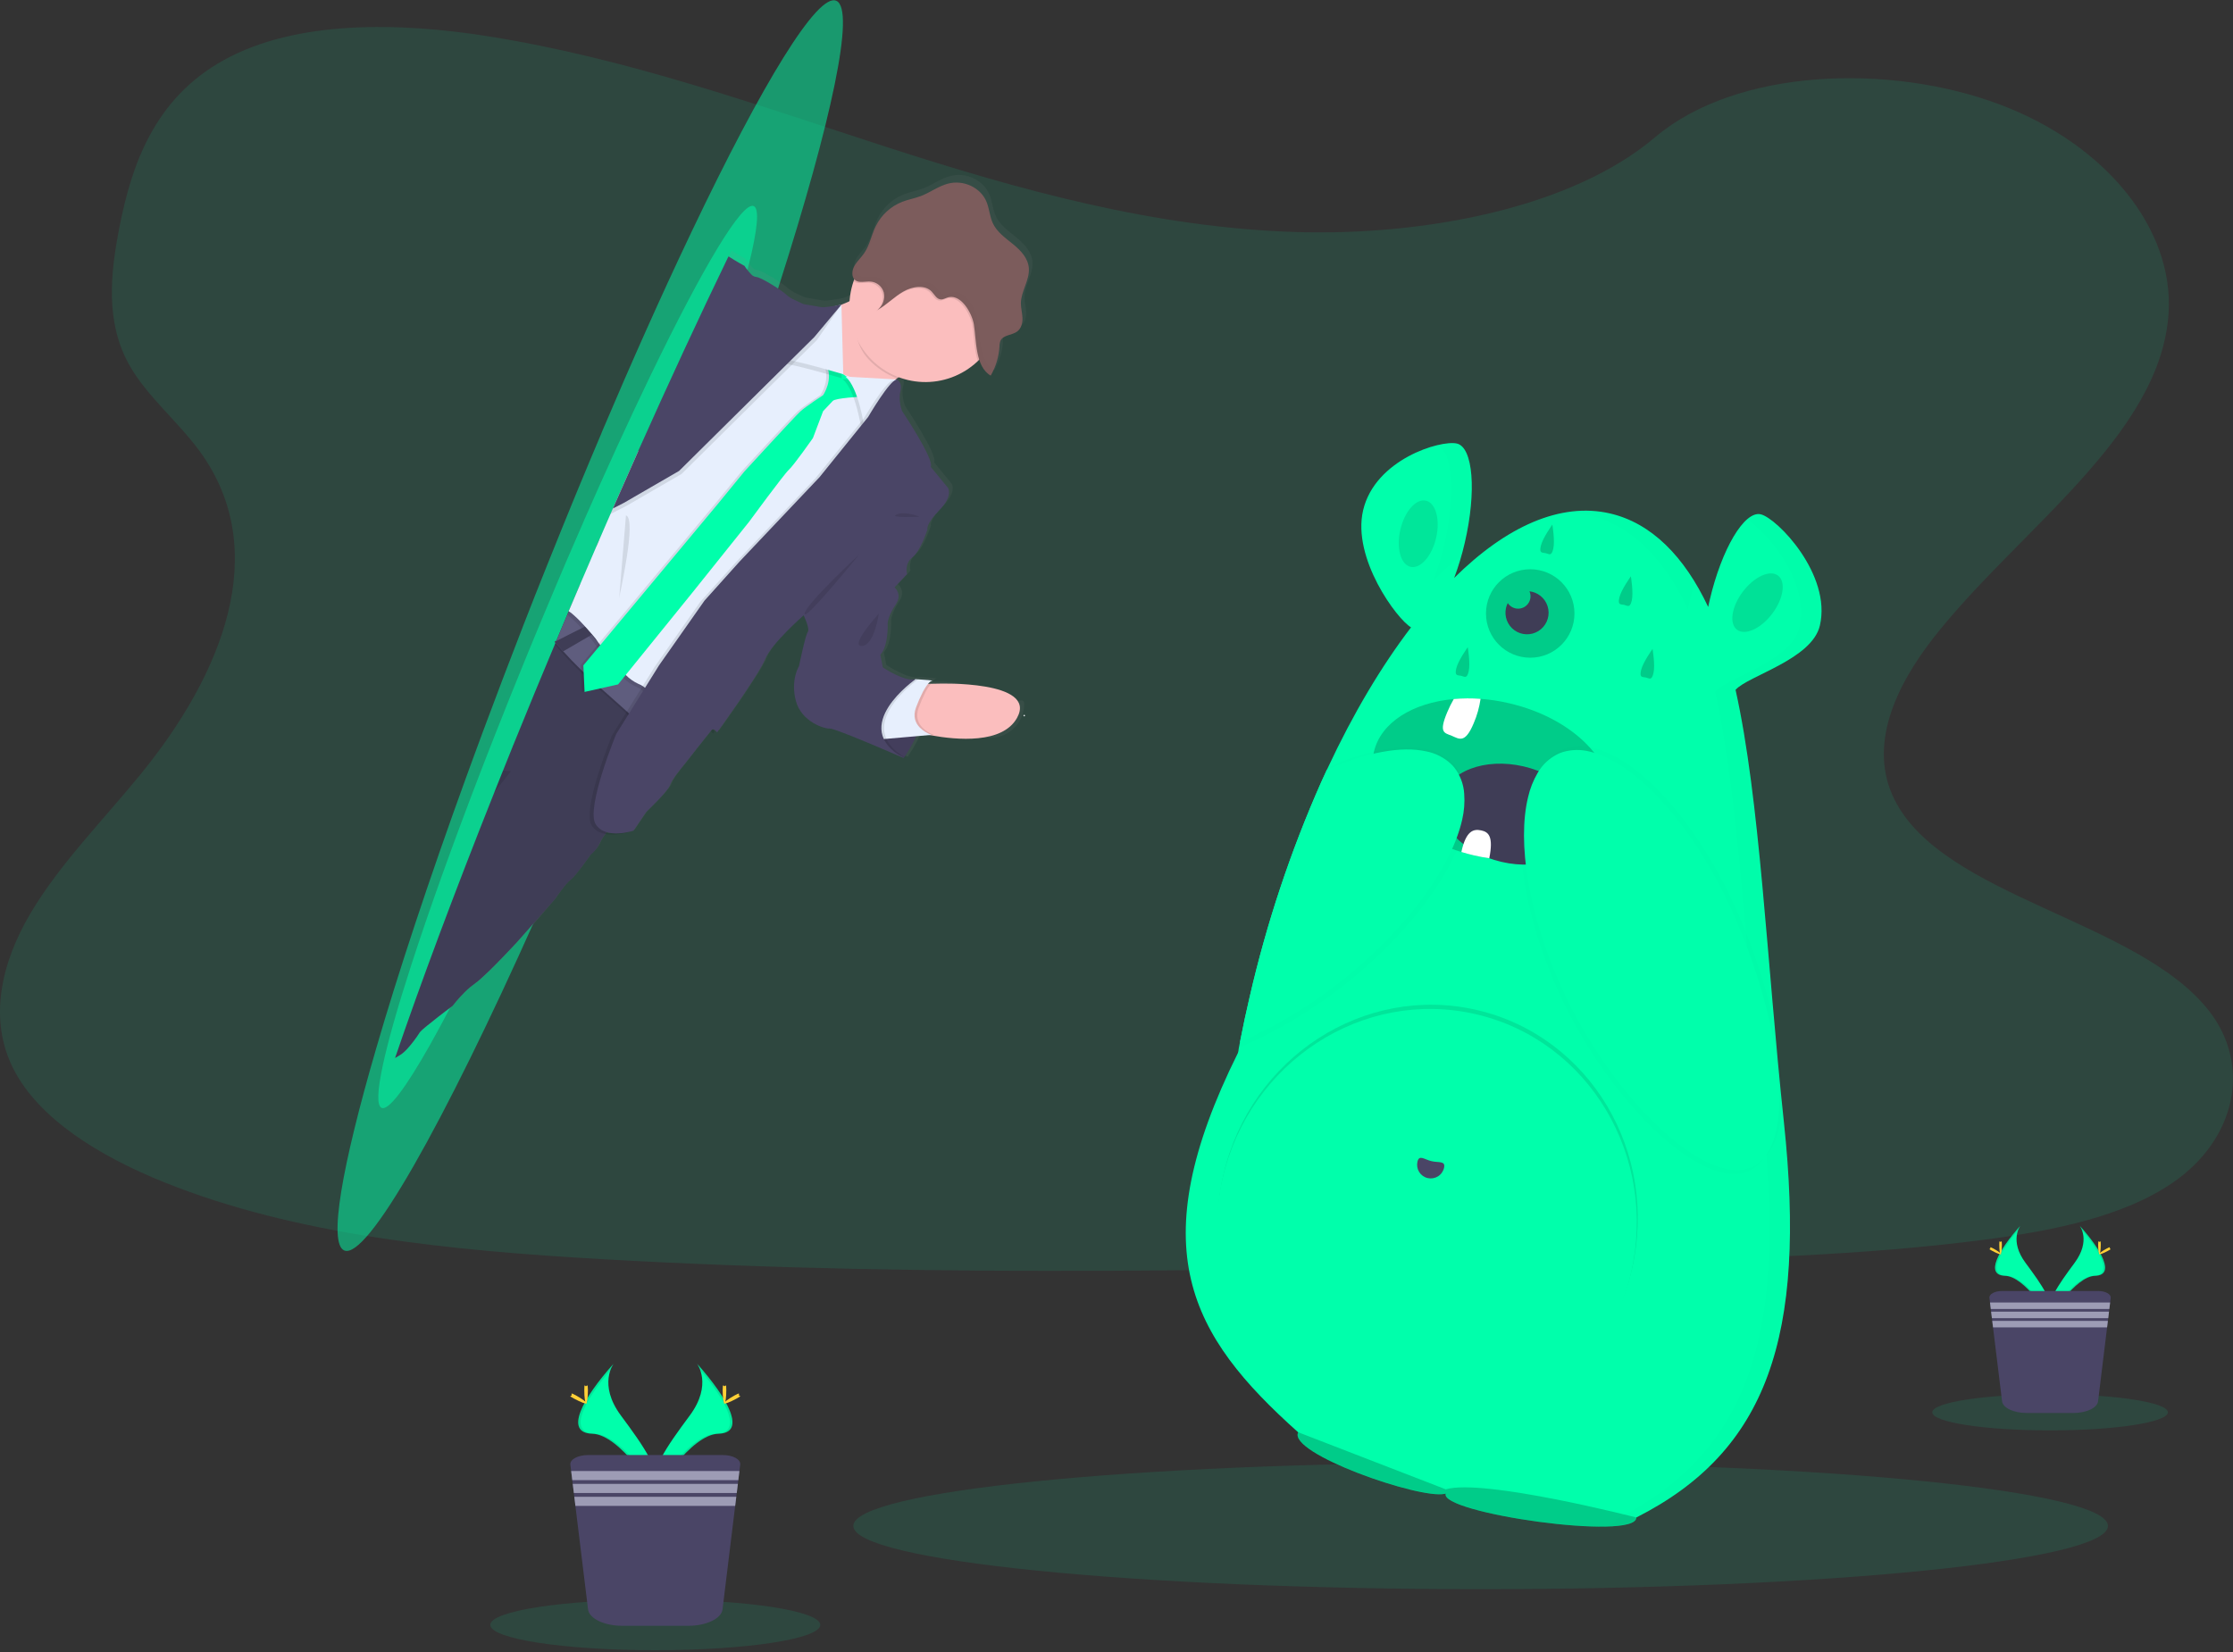 <svg width="700" height="518" viewBox="0 0 700 518" fill="none" xmlns="http://www.w3.org/2000/svg">
<rect x="0" y="0" width="700" height="518" fill="#333333" stroke="none"/>
<g clip-path="url(#clip0)">
<path opacity="0.1" d="M464.154 498.295C572.762 498.295 660.806 489.418 660.806 478.467C660.806 467.516 572.762 458.638 464.154 458.638C355.546 458.638 267.502 467.516 267.502 478.467C267.502 489.418 355.546 498.295 464.154 498.295Z" fill="#00FFAB"/>
<path opacity="0.1" d="M406.703 72.766C361.83 71.463 319.086 59.404 278.277 46.206C237.467 33.008 197.034 18.401 153.232 11.408C125.057 6.912 92.844 6.274 70.142 18.852C48.303 30.948 41.241 51.841 37.447 71.219C34.592 85.801 32.914 101.153 40.734 114.802C46.169 124.281 55.81 132.245 62.478 141.324C85.688 172.917 69.284 211.866 44.134 242.708C32.338 257.177 18.658 270.983 9.554 286.385C0.451 301.787 -3.751 319.449 4.207 335.146C12.102 350.717 30.91 362.412 51.29 370.639C92.675 387.35 141.449 392.133 189.032 394.838C294.274 400.843 400.085 398.238 505.664 395.64C544.727 394.682 583.927 393.705 622.388 388.677C643.726 385.885 665.758 381.452 681.242 370.752C700.914 357.166 705.785 334.169 692.605 317.133C670.504 288.564 609.384 281.445 593.932 250.81C585.429 233.936 594.164 215.122 606.523 199.47C633.032 165.898 677.473 136.44 679.814 98.041C681.423 71.682 660.061 45.286 627.028 32.814C592.404 19.741 544.382 21.388 518.844 43.026C492.547 65.34 446.329 73.911 406.703 72.766Z" fill="#00FFAB"/>
<path opacity="0.5" d="M107.883 392.077C102.925 389.867 107.119 365.856 117.901 328.841C124.788 305.093 134.417 275.992 146.075 243.873C146.914 241.569 147.766 239.258 148.617 236.923C149.577 234.306 150.55 231.668 151.535 229.009L151.623 228.79C151.76 228.408 151.904 228.032 152.042 227.657C155.774 217.639 159.674 207.39 163.744 196.909C163.819 196.696 163.901 196.489 163.982 196.283L164.189 195.751C165.165 193.246 166.155 190.742 167.15 188.194C167.256 187.931 167.357 187.655 167.463 187.392C167.607 187.023 167.751 186.666 167.889 186.303C167.939 186.19 167.976 186.071 168.027 185.971C168.108 185.752 168.196 185.539 168.277 185.345C169.279 182.84 170.274 180.305 171.27 177.832C172.898 173.783 174.513 169.774 176.116 165.804C176.395 165.107 176.677 164.418 176.961 163.738C177.767 161.739 178.574 159.754 179.384 157.784C179.697 157.032 180.01 156.275 180.311 155.53C180.549 154.96 180.78 154.384 181.012 153.821C183.554 147.672 186.079 141.643 188.588 135.733C188.594 135.712 188.594 135.69 188.588 135.67C198.136 113.174 207.371 92.519 215.948 74.462C215.998 74.368 216.036 74.268 216.086 74.174L216.994 72.258C239.008 26.108 256.326 -2.373 262.18 0.257C268.203 2.936 260.702 37.91 244.267 89.326C244.054 90.008 243.835 90.678 243.61 91.361C243.575 91.495 243.534 91.626 243.484 91.755C242.65 94.418 241.771 97.131 240.848 99.894C240.798 100.057 240.742 100.22 240.686 100.383C238.599 106.769 236.378 113.364 234.024 120.168C233.705 121.082 233.398 122.015 233.06 122.941C229.428 133.454 225.547 144.398 221.383 155.68C221.132 156.375 220.876 157.064 220.619 157.765C216.456 169.066 212.067 180.699 207.471 192.57C207.177 193.321 206.882 194.079 206.594 194.836C206.532 194.999 206.469 195.156 206.4 195.319C205.252 198.261 204.098 201.216 202.938 204.184C202.606 205.011 202.312 205.837 201.961 206.657C201.135 208.755 200.308 210.852 199.457 212.918C199.388 213.106 199.313 213.294 199.238 213.475C199.163 213.657 199.119 213.77 199.056 213.914C198.918 214.277 198.774 214.634 198.63 214.991C198.242 215.961 197.86 216.932 197.472 217.89C196.802 219.567 196.132 221.227 195.462 222.898L195.256 223.399C195.257 223.422 195.257 223.445 195.256 223.468C192.534 230.192 189.821 236.802 187.116 243.297C186.206 245.488 185.299 247.665 184.393 249.827C183.723 251.423 183.059 253.014 182.389 254.585C177.418 266.337 172.535 277.588 167.776 288.251C139.001 352.633 114.983 395.245 107.883 392.077Z" fill="#00FFAB"/>
<path opacity="0.5" d="M119.635 347.38C116.58 346.065 120.374 328.985 128.977 302.451C134.487 285.433 141.981 264.521 150.89 241.393L152.838 236.385C153.568 234.502 154.311 232.603 155.066 230.687C155.09 230.634 155.111 230.579 155.129 230.524L155.455 229.71C158.297 222.477 161.263 215.089 164.352 207.546C164.408 207.39 164.471 207.246 164.533 207.095C164.596 206.945 164.633 206.839 164.69 206.714C165.428 204.898 166.174 203.088 166.925 201.26L167.169 200.678L167.488 199.895C167.526 199.814 167.557 199.726 167.588 199.651C167.62 199.576 167.72 199.344 167.783 199.194C168.542 197.366 169.296 195.552 170.043 193.753C171.27 190.831 172.487 187.937 173.693 185.069L174.319 183.579C174.945 182.133 175.534 180.705 176.141 179.278L176.836 177.65C177.018 177.237 177.187 176.824 177.362 176.398C179.269 171.961 181.162 167.603 183.041 163.325C183.044 163.31 183.044 163.295 183.041 163.281C190.178 147.002 197.04 132.064 203.339 118.972C203.376 118.903 203.408 118.828 203.445 118.759L204.109 117.369C220.3 83.891 232.672 63.061 236.278 64.62C239.991 66.223 233.567 91.16 220.688 128.075L220.175 129.54C220.143 129.634 220.112 129.728 220.075 129.822C219.407 131.734 218.72 133.677 218.015 135.651L217.889 136.002C216.249 140.593 214.523 145.333 212.712 150.22C212.467 150.884 212.223 151.554 211.967 152.218C209.162 159.775 206.163 167.657 202.995 175.784L202.412 177.281C199.232 185.42 195.892 193.78 192.395 202.362C192.175 202.907 191.956 203.452 191.731 203.996C191.681 204.115 191.631 204.228 191.587 204.347L188.964 210.739L188.225 212.524C187.599 214.039 186.973 215.554 186.346 217.051C186.296 217.188 186.24 217.32 186.184 217.451C186.127 217.583 186.096 217.664 186.046 217.771L185.727 218.541C185.432 219.242 185.144 219.943 184.85 220.638L183.379 224.282L183.222 224.645V224.695C181.169 229.554 179.132 234.327 177.111 239.014C176.431 240.6 175.749 242.174 175.064 243.735C174.563 244.895 174.062 246.043 173.562 247.178C169.842 255.668 166.205 263.814 162.674 271.528C141.292 318.197 124.012 349.271 119.635 347.38Z" fill="#00FFAB"/>
<path d="M321.065 220.688C321.065 218.941 319.355 219.843 319.118 219.918C318.431 219.354 317.683 218.869 316.889 218.472C313.076 216.487 307.316 215.279 302.726 214.571C302.71 214.565 302.692 214.565 302.676 214.571C298.632 213.945 295.514 213.732 295.514 213.732L293.128 213.764H292.239C292.551 213.3 293.01 212.954 293.541 212.781C294.205 212.699 290.736 212.442 289.09 212.33H289.021L288.257 212.28C284.638 213.131 277.857 208.479 277.857 208.479L277.069 204.51C279.748 201.611 279.36 194.367 279.36 194.367C279.36 194.367 279.586 191.938 281.865 188.594C284.144 185.251 281.483 183.135 281.483 183.135L285.421 178.933C285.252 178.209 285.227 177.458 285.35 176.724C285.472 175.99 285.739 175.288 286.135 174.657C286.375 174.301 286.673 173.988 287.017 173.731V173.699L287.08 173.643C289.653 171.671 291.826 164.821 291.826 164.821C291.826 164.821 291.325 163.6 294.142 160.288V160.251C294.518 159.812 294.956 159.343 295.463 158.817C295.463 158.773 295.539 158.735 295.576 158.692C300.097 154.159 298.318 151.654 298.318 151.654L292.828 144.98C294.124 142.814 283.718 127.268 283.718 127.268C283.718 127.268 282.39 124.068 283.142 121.007C283.352 120.285 283.374 119.522 283.204 118.79C283.105 118.377 282.903 117.995 282.616 117.682C282.439 117.493 282.226 117.342 281.99 117.237L281.614 117.206L282.059 116.881C282.24 116.762 282.416 116.63 282.597 116.505C282.985 116.655 283.373 116.787 283.768 116.906C287.589 118.14 291.66 118.394 295.605 117.643C299.551 116.893 303.244 115.162 306.345 112.611C306.502 112.492 306.652 112.36 306.796 112.229C306.94 112.097 307.19 111.891 307.384 111.709C307.472 111.628 307.56 111.552 307.635 111.471C307.71 111.39 307.929 111.183 308.073 111.033C308.117 111.171 308.161 111.302 308.211 111.44C308.407 111.995 308.644 112.535 308.918 113.055C308.942 113.103 308.969 113.149 309 113.193C308.998 113.212 308.998 113.23 309 113.249C309.044 113.343 309.1 113.431 309.15 113.518C309.507 114.115 309.94 114.662 310.44 115.146C310.562 115.267 310.692 115.38 310.828 115.484C311.023 115.651 311.233 115.8 311.454 115.929C311.487 115.958 311.523 115.983 311.561 116.004C311.598 116.033 311.638 116.058 311.679 116.079V116.079C311.842 115.791 311.999 115.497 312.149 115.203C313.479 112.609 314.253 109.766 314.422 106.857C314.429 106.503 314.459 106.149 314.509 105.799C314.543 105.531 314.622 105.271 314.741 105.028C314.973 104.553 315.347 104.161 315.812 103.908C316.563 103.526 317.352 103.223 318.166 103.006L318.36 102.937L318.598 102.856L319.061 102.674L319.136 102.637C319.274 102.58 319.399 102.512 319.531 102.449C319.57 102.42 319.612 102.395 319.656 102.374C319.806 102.29 319.948 102.194 320.082 102.086L320.144 102.036C320.266 101.943 320.379 101.841 320.482 101.729C320.533 101.679 320.564 101.616 320.614 101.566C320.683 101.49 320.746 101.409 320.802 101.322L320.952 101.103C320.984 101.033 321.022 100.966 321.065 100.902C321.544 99.932 321.76 98.852 321.691 97.772C321.603 96.219 321.146 94.717 321.165 93.158C321.221 89.432 323.907 85.876 323.669 82.176C323.456 78.97 321.096 76.478 318.661 74.487C316.225 72.496 313.52 70.637 312.187 67.788C311.191 65.653 311.053 63.167 310.158 60.989C308.28 56.424 302.77 53.851 297.793 55.21C294.812 56.03 292.22 58.002 289.321 59.098C287.406 59.818 285.396 60.143 283.486 60.876C281.231 61.747 279.209 63.132 277.582 64.92C277.294 65.234 277.025 65.546 276.762 65.897L276.518 66.229C276.336 66.479 276.154 66.73 275.992 66.993C275.917 67.106 275.848 67.212 275.779 67.331C275.551 67.693 275.342 68.067 275.153 68.452C274.971 68.808 274.815 69.172 274.658 69.541C273.788 71.645 273.249 73.886 272.204 75.89C271.972 76.346 271.708 76.785 271.415 77.204C271.008 77.787 270.538 78.332 270.075 78.882C269.95 79.033 269.825 79.183 269.699 79.321C269.648 79.394 269.592 79.463 269.53 79.527C269.443 79.646 269.343 79.759 269.249 79.878C269.155 79.997 269.136 80.022 269.086 80.091C269.036 80.16 268.898 80.348 268.817 80.479C268.735 80.611 268.723 80.598 268.679 80.667C268.554 80.861 268.441 81.061 268.328 81.262V81.305C267.978 81.98 267.785 82.725 267.765 83.484C267.757 83.86 267.812 84.235 267.928 84.593C267.958 84.684 267.993 84.774 268.034 84.862C268.128 85.063 268.253 85.249 268.403 85.413C268.328 85.619 268.241 85.832 268.172 86.039C268.009 86.515 267.859 87.003 267.721 87.485C267.633 87.817 267.564 88.111 267.489 88.456C267.197 89.724 267.011 91.014 266.932 92.312V92.312L266.531 92.519C265.826 92.869 265.101 93.176 264.359 93.439V93.439H264.284C263.658 93.577 259.337 94.479 257.822 94.216L252.419 93.27C252.419 93.27 251.167 92.751 249.796 92.093C248.761 91.641 247.795 91.044 246.928 90.321C245.895 89.207 238.751 84.611 237.249 84.618C236.635 84.522 236.076 84.211 235.671 83.741C235.217 83.186 234.799 82.602 234.419 81.994C234.419 81.994 234.275 81.919 234.049 81.781C233.767 81.387 233.592 81.093 233.592 81.093C233.592 81.093 231.47 79.928 229.31 78.588L228.389 80.466C228.339 80.561 228.295 80.661 228.245 80.761C219.53 98.73 210.001 119.247 200.071 141.53C200.074 141.551 200.074 141.572 200.071 141.593C197.454 147.436 194.814 153.407 192.15 159.506L191.418 161.196L190.441 163.425L187.893 169.31L187.004 171.358C185.313 175.277 183.61 179.242 181.895 183.254C180.843 185.712 179.787 188.194 178.727 190.698C178.645 190.905 178.552 191.117 178.464 191.324C178.414 191.43 178.37 191.543 178.32 191.656C178.176 192.013 178.019 192.37 177.869 192.733C177.756 192.989 177.644 193.265 177.531 193.522C176.479 196.026 175.434 198.53 174.401 200.985L173.925 201.229L174.181 201.511C174.094 201.717 174.006 201.918 173.925 202.137C169.605 212.455 165.431 222.566 161.403 232.471L160.952 233.586L160.858 233.805C159.798 236.422 158.754 239.02 157.727 241.6C156.809 243.904 155.897 246.187 154.991 248.45C142.4 280.08 131.75 308.637 123.83 331.852C123.455 332.109 123.054 332.403 122.647 332.735C123.054 332.428 123.448 332.109 123.812 331.89C124.125 331.676 124.451 331.482 124.788 331.308C125.525 330.916 126.202 330.421 126.798 329.836C127.067 329.586 127.33 329.329 127.587 329.06C129.056 327.414 130.387 325.651 131.569 323.788C131.759 323.562 131.969 323.353 132.195 323.162L132.527 322.862L132.577 322.818C132.759 322.661 132.953 322.486 133.172 322.304L133.209 322.273L133.535 322.004L133.572 321.973L133.923 321.678C134.994 320.802 136.302 319.769 137.548 318.792L137.999 318.448L139.52 317.271L140.272 316.701L141.931 315.449C141.946 315.423 141.963 315.398 141.981 315.373C142.131 315.179 142.476 314.747 142.958 314.153C142.967 314.139 142.98 314.128 142.995 314.121C143.052 314.043 143.113 313.968 143.177 313.896C143.841 313.12 144.705 312.149 145.681 311.185C145.8 311.072 145.919 310.947 146.051 310.834L146.408 310.49L146.99 309.97C147.562 309.461 148.164 308.987 148.793 308.549C149.597 307.969 150.367 307.342 151.097 306.671L151.254 306.533C151.36 306.426 151.479 306.314 151.604 306.207C151.694 306.131 151.78 306.049 151.861 305.963L152.13 305.713L152.575 305.293L152.856 305.024L153.52 304.398L154.265 303.659L154.378 303.546C154.76 303.158 155.148 302.764 155.542 302.376L155.999 301.912C156.187 301.718 156.375 301.518 156.563 301.33C156.882 301.011 157.189 300.704 157.515 300.36L158.21 299.633C158.435 299.389 158.66 299.164 158.873 298.938C159.218 298.581 159.543 298.243 159.85 297.911L159.919 297.836L160.714 296.997C160.714 296.997 160.714 296.997 160.751 296.954C160.946 296.759 161.115 296.578 161.277 296.396L161.434 296.227C161.59 296.077 161.728 295.921 161.847 295.795C162.317 295.301 162.586 295.006 162.586 295.006L168.221 288.589L173.962 281.883L174.219 281.595C174.219 281.595 175.684 279.391 177.18 277.569L177.381 277.325C177.892 276.684 178.464 276.095 179.09 275.566C179.594 275.143 180.058 274.673 180.474 274.163C180.505 274.163 180.53 274.095 180.568 274.057C182.258 272.079 184.443 269.004 185.144 267.996L185.376 267.671C185.958 267.187 186.495 266.65 186.979 266.068C187.567 265.387 188.04 264.615 188.381 263.783C188.712 263.035 189.132 262.331 189.634 261.685C189.636 261.675 189.636 261.664 189.634 261.654L189.734 261.516L190.091 261.053C190.533 261.138 190.981 261.193 191.43 261.216C193.488 261.294 195.544 261.032 197.516 260.439C197.574 260.424 197.63 260.405 197.685 260.383V260.383C198.199 260.264 198.587 260.151 198.793 260.089L198.975 260.032L202.863 254.335L202.957 254.203C202.957 254.203 205.011 252.256 206.977 250.171C207.189 249.946 207.396 249.72 207.603 249.501C209.005 247.986 210.245 246.496 210.489 245.707C211.115 243.735 214.565 239.728 214.565 239.728C214.565 239.728 220.482 232.165 222.792 229.31C222.886 229.191 222.98 229.072 223.061 228.978L223.374 228.596C223.445 228.645 223.512 228.699 223.574 228.759C223.749 228.931 223.906 229.12 224.044 229.322C224.057 229.348 224.071 229.373 224.088 229.397L224.282 229.122C224.413 228.946 224.595 228.677 224.839 228.345C225.028 228.523 225.194 228.723 225.334 228.94L225.39 229.022C225.39 229.022 238.476 210.952 240.517 205.856C240.988 204.793 241.578 203.786 242.276 202.857C244.95 199.157 249.458 194.887 251.574 192.952L252.2 192.395C252.525 192.094 252.72 191.931 252.72 191.931L252.945 192.42C252.945 192.457 252.945 192.495 252.989 192.539C253.527 193.76 254.617 196.464 254.034 197.209C253.289 198.186 251.292 208.047 251.292 208.047C251.292 208.047 248.568 212.38 250.334 219.035C252.1 225.691 259.475 228.014 261.122 227.876C262.18 227.782 271.434 231.632 277.989 234.456L279.604 235.151L281.232 235.846L283.768 236.954L283.912 237.017C284.119 237.117 284.331 237.211 284.538 237.292L284.669 237.117L284.732 237.023L285.358 237.317L284.732 236.961C284.989 236.597 285.433 235.94 285.984 235.045C286.012 234.983 286.045 234.924 286.084 234.869L286.26 234.575L286.554 234.074C286.585 234.005 286.623 233.949 286.654 233.893L286.955 233.354C286.974 233.329 286.99 233.301 287.005 233.273C287.418 232.521 287.85 231.683 288.257 230.768C288.32 230.649 288.382 230.518 288.439 230.393L290.054 230.255L291.168 230.161L291.795 230.111L292.608 230.03L292.99 230.105L308.418 231.219L309.544 231.307C311.014 231.436 312.494 231.257 313.89 230.781C315.286 230.305 316.567 229.543 317.651 228.543C318.736 227.544 319.599 226.329 320.187 224.976C320.775 223.623 321.074 222.163 321.065 220.688V220.688Z" fill="url(#paint0_linear)"/>
<path d="M283.292 237.668C283.292 237.668 295.025 221.765 287.005 212.962L267.978 218.741L268.979 225.722C268.979 225.722 277.225 235.245 283.292 237.668Z" fill="#4A4566"/>
<path opacity="0.1" d="M267.978 218.741L268.979 225.722C268.979 225.722 274.802 232.421 280.249 236.015C281.214 236.664 282.239 237.218 283.311 237.668C283.311 237.668 283.38 237.587 283.499 237.411C283.513 237.391 283.525 237.37 283.536 237.349C284.955 235.292 286.195 233.118 287.243 230.85C287.631 229.992 288.013 229.072 288.363 228.139C289.616 224.576 290.392 220.544 289.303 216.975C288.91 215.654 288.254 214.425 287.374 213.363C287.299 213.275 287.224 213.181 287.136 213.094C287.102 213.047 287.065 213.003 287.024 212.962L286.604 213.087L280.168 215.041L267.978 218.741Z" fill="black"/>
<path d="M188.544 169.943L186.948 171.364L187.837 169.317L188.544 169.943Z" fill="#4A4566"/>
<path opacity="0.1" d="M188.544 169.943L186.948 171.364L187.837 169.317L188.544 169.943Z" fill="black"/>
<path d="M289.071 214.458C289.071 214.458 280.794 223.481 285.815 229.197C285.815 229.197 288.232 229.898 291.794 230.556C300.003 232.058 314.259 233.31 318.829 225.083C325.366 213.3 294.174 214.365 294.174 214.365L291.813 214.408L289.071 214.458Z" fill="#FBBEBE"/>
<path opacity="0.1" d="M289.071 214.458C289.071 214.458 280.794 223.481 285.815 229.197C285.815 229.197 288.232 229.898 291.794 230.556L292.846 230.462C291.475 229.974 290.227 229.192 289.19 228.17C287.863 226.799 286.923 224.739 288.013 221.846C288.62 220.193 289.329 218.579 290.135 217.013C290.6 216.087 291.163 215.214 291.813 214.408L289.071 214.458Z" fill="black"/>
<path d="M275.09 231.902L277.87 231.664L287.224 230.85L291.995 230.43C290.625 229.943 289.378 229.161 288.344 228.139C287.017 226.761 286.072 224.708 287.161 221.815C287.771 220.161 288.48 218.545 289.284 216.975C290.623 214.471 291.656 213.519 292.226 213.444C292.796 213.369 289.453 213.119 287.844 213.012H287.781C287.324 212.975 287.023 212.962 287.023 212.962L286.585 213.087L280.349 214.89L280.149 215.034C278.621 216.143 269.417 223.337 275.09 231.902Z" fill="#E7EFFD"/>
<path d="M203.02 235.358L193.39 257.365C193.39 257.365 191.718 259.118 190.216 260.965C190.192 261.001 190.165 261.035 190.134 261.065L189.771 261.535C189.732 261.576 189.696 261.62 189.665 261.667C189.667 261.677 189.667 261.688 189.665 261.698C189.019 262.472 188.48 263.329 188.062 264.246C187.794 264.903 187.438 265.52 187.004 266.081C186.461 266.785 185.846 267.431 185.169 268.009C185.141 268.039 185.109 268.066 185.075 268.09C185.075 268.09 182.571 271.678 180.593 274.07C180.555 274.107 180.53 274.151 180.499 274.176C179.994 274.807 179.435 275.391 178.827 275.923C178.31 276.349 177.834 276.823 177.406 277.338L177.205 277.582C175.634 279.46 173.987 281.896 173.987 281.896L168.252 288.426L162.411 295.031L161.853 295.658L161.44 296.09L161.284 296.259L160.758 296.816C160.758 296.816 160.726 296.816 160.72 296.86L159.925 297.699L159.856 297.774C159.543 298.093 159.23 298.437 158.879 298.801C158.667 299.026 158.441 299.251 158.216 299.496L157.521 300.222C157.208 300.541 156.895 300.848 156.569 301.192C156.381 301.38 156.193 301.58 156.006 301.775L155.549 302.238C155.154 302.626 154.766 303.021 154.384 303.409L154.271 303.521L153.526 304.26L152.863 304.886L152.581 305.156L152.136 305.575L151.867 305.825C151.786 305.912 151.7 305.993 151.61 306.07C151.491 306.189 151.372 306.295 151.26 306.395L151.103 306.533C150.355 307.244 149.56 307.905 148.724 308.511C147.913 309.085 147.141 309.713 146.414 310.39V310.39L146.057 310.734C145.925 310.847 145.806 310.972 145.687 311.085C144.717 312.049 143.853 313.019 143.183 313.796C143.119 313.868 143.058 313.943 143.001 314.021C142.986 314.027 142.973 314.038 142.964 314.052C142.482 314.635 142.137 315.079 141.987 315.273L141.906 315.373L140.247 316.626L139.495 317.195L137.974 318.373L137.523 318.717C136.271 319.694 134.969 320.727 133.898 321.603L133.547 321.897L133.51 321.929L133.184 322.198L133.147 322.229C132.928 322.411 132.733 322.586 132.552 322.743L132.502 322.787L132.17 323.087C131.972 323.26 131.789 323.451 131.625 323.657C130.429 325.539 129.076 327.318 127.581 328.972C127.324 329.242 127.061 329.498 126.792 329.749C126.231 330.289 125.599 330.75 124.913 331.12C124.543 331.304 124.185 331.513 123.843 331.746C131.763 308.53 142.413 279.974 155.004 248.343C155.905 246.077 156.817 243.793 157.74 241.494C158.779 238.914 159.823 236.316 160.87 233.699L160.964 233.479L161.415 232.365C165.422 222.473 169.596 212.361 173.937 202.03C174.019 201.824 174.106 201.623 174.194 201.404L173.937 201.123L174.413 200.878C175.452 198.374 176.498 195.92 177.543 193.415C177.656 193.159 177.769 192.883 177.882 192.626C178.032 192.263 178.188 191.906 178.332 191.549C178.382 191.437 178.426 191.324 178.476 191.218C178.564 191.005 178.658 190.792 178.739 190.591C179.804 188.087 180.86 185.606 181.907 183.147L192.939 195.481L193.403 195.988L201.104 204.472L201.573 204.979L203.971 207.621L205.267 209.049L205.893 209.731L213.607 218.228L213.707 218.34L214.07 218.735L203.02 235.358Z" fill="#3F3D56"/>
<path d="M258.198 96.864L256.658 118.471C256.658 118.471 275.153 127.236 275.697 124.018C275.917 122.766 278.327 120.7 281.207 118.646C285.746 115.397 291.45 112.16 291.45 112.16C291.45 112.16 272.849 84.117 270.639 89.977C269.831 92.118 267.959 93.615 265.905 94.648C263.471 95.795 260.869 96.543 258.198 96.864V96.864Z" fill="#FBBEBE"/>
<path opacity="0.1" d="M270.639 89.977C269.831 92.118 270.012 92.613 267.965 93.646C267.496 99.995 267.508 107.514 272.179 112.554C274.673 115.26 277.764 117.346 281.207 118.646C285.746 115.397 291.45 112.16 291.45 112.16C291.45 112.16 272.849 84.117 270.639 89.977Z" fill="black"/>
<path d="M273.913 78.488C271.617 80.613 269.761 83.17 268.453 86.012C267.144 88.854 266.409 91.926 266.287 95.052C266.166 98.178 266.662 101.298 267.746 104.233C268.831 107.168 270.483 109.86 272.608 112.157C274.733 114.453 277.289 116.308 280.131 117.617C282.973 118.925 286.045 119.661 289.172 119.782C292.298 119.904 295.418 119.408 298.353 118.323C301.287 117.239 303.98 115.587 306.276 113.462L306.52 113.224C311.124 108.9 313.822 102.924 314.02 96.612C314.218 90.299 311.899 84.166 307.575 79.562C303.251 74.958 297.276 72.26 290.963 72.063C284.65 71.865 278.517 74.183 273.913 78.507V78.488Z" fill="#FBBEBE"/>
<path opacity="0.1" d="M204.259 229.535C203.47 230.568 202.162 230.343 200.058 227.594C199.08 226.396 198.015 225.272 196.871 224.232C196.658 224.032 196.433 223.825 196.214 223.606C193.878 221.458 190.886 218.898 187.661 215.992L187.455 215.811C186.021 214.515 184.524 213.144 183.034 211.722L182.145 210.871C180.104 208.899 178.057 206.808 176.103 204.61L176.016 204.522C175.296 203.721 174.582 202.907 173.875 202.118C173.956 201.911 174.044 201.711 174.131 201.492L173.875 201.21L174.35 200.966C175.39 198.462 176.435 196.007 177.481 193.503C177.594 193.246 177.706 192.971 177.819 192.714C177.969 192.351 178.126 191.994 178.27 191.637C178.32 191.524 178.364 191.412 178.414 191.305L179.146 192.219C180.336 193.709 181.551 195.206 182.778 196.69L182.884 196.821C183.579 197.654 184.268 198.487 184.963 199.326C184.994 199.326 185.019 199.394 185.05 199.42C185.821 200.34 186.609 201.241 187.405 202.105L187.868 202.6C188.719 203.52 189.571 204.384 190.422 205.223C192.426 207.189 194.404 208.98 196.226 210.483C196.402 210.633 196.571 210.777 196.752 210.921C198.361 212.261 199.845 213.425 201.135 214.34L201.717 214.778L202.443 215.297C204.134 216.512 205.167 217.176 205.167 217.176C205.167 217.176 205.261 218.034 205.336 219.298C205.38 220.031 205.424 220.901 205.443 221.803C205.468 224.733 205.286 228.189 204.259 229.535Z" fill="black"/>
<path d="M204.259 229.535C203.452 230.017 202.243 229.479 200.503 227.193C199.485 225.948 198.374 224.782 197.178 223.706L197.116 223.65L196.521 223.086C194.267 221.02 191.431 218.578 188.381 215.823C188.31 215.768 188.243 215.707 188.181 215.642C186.497 214.139 184.756 212.511 183.003 210.846C182.709 210.57 182.415 210.282 182.114 209.988C180.236 208.16 178.358 206.231 176.554 204.222L176.473 204.128L174.144 201.523L173.887 201.241L174.363 200.997C175.402 198.493 176.448 196.039 177.494 193.534C177.606 193.277 177.719 193.002 177.832 192.745C177.982 192.382 178.138 192.025 178.282 191.668C178.333 191.556 178.376 191.443 178.426 191.337C178.514 191.124 178.608 190.911 178.689 190.71C179.985 192.332 181.319 193.991 182.665 195.632C182.681 195.643 182.693 195.658 182.703 195.675L183.329 196.452C184.049 197.322 184.769 198.18 185.489 199.044C186.115 199.814 186.791 200.559 187.449 201.285C187.561 201.417 187.68 201.542 187.799 201.667C187.918 201.792 188.106 202.005 188.256 202.168C190.878 204.955 193.665 207.581 196.602 210.032C196.771 210.182 196.946 210.326 197.122 210.47C198.675 211.76 200.108 212.881 201.335 213.801C201.567 213.964 201.786 214.133 201.999 214.289L202.725 214.809C204.497 216.061 205.58 216.769 205.58 216.769C205.58 216.769 205.731 218.209 205.812 220.131C205.843 220.926 205.862 221.796 205.856 222.685C205.837 225.666 205.499 228.796 204.259 229.535Z" fill="#5F5D7E"/>
<path opacity="0.1" d="M278.177 140.823L213.607 218.215L208.029 224.908L207.208 225.891C206.822 224.797 206.37 223.726 205.856 222.685C205.718 222.41 205.574 222.116 205.412 221.815C204.448 219.883 203.146 218.14 201.567 216.669C201.336 216.468 201.098 216.28 200.86 216.111L200.465 215.848C200.086 215.61 199.683 215.411 199.263 215.254C197.832 214.598 196.53 213.69 195.419 212.574V212.574L194.918 212.111C192.186 209.342 189.674 206.366 187.405 203.207C187.261 203.013 187.123 202.825 186.998 202.644C186.259 201.636 185.821 200.997 185.821 200.997C185.821 200.997 185.345 200.421 184.569 199.564C183.943 198.837 183.135 197.911 182.265 196.971C180.918 195.423 179.428 194.005 177.813 192.739C177.963 192.376 178.12 192.019 178.264 191.662C178.314 191.549 178.358 191.437 178.408 191.33C178.495 191.117 178.589 190.905 178.671 190.704C179.735 188.2 180.791 185.718 181.839 183.26C183.554 179.253 185.257 175.287 186.948 171.364L187.837 169.317L190.385 163.431L191.362 161.202L192.094 159.512C194.762 153.426 197.402 147.455 200.015 141.599L240.88 105.285L245.801 102.944L250.541 100.702L253.934 101.679L254.442 101.817L257.735 102.768H257.779L258.574 103L260.208 103.469L261.016 114.295V114.389V114.689L262.506 116.83L263.432 118.177L263.833 118.333L265.53 118.991L266.043 119.185L266.231 119.26L267.715 119.836L271.929 121.47L272.937 124.6L273.563 126.616L273.907 127.7L274.239 128.488L278.177 140.823Z" fill="black"/>
<path d="M279.053 140.009L213.707 218.328L208.072 225.071L208.016 224.908C207.417 223.254 206.675 221.656 205.8 220.131C205.643 219.855 205.468 219.574 205.292 219.298C204.46 217.924 203.414 216.692 202.193 215.648C201.955 215.46 201.717 215.285 201.473 215.128C201.292 215.005 201.104 214.892 200.91 214.79C200.661 214.659 200.404 214.544 200.14 214.446C198.655 213.763 197.308 212.814 196.164 211.647L195.657 211.178C193.787 209.309 192.035 207.327 190.41 205.242C189.54 204.134 188.77 203.114 188.15 202.275L187.743 201.711C187.63 201.561 187.53 201.417 187.436 201.279C186.948 200.603 186.666 200.19 186.666 200.19C186.666 200.19 184.788 197.898 182.678 195.669C182.668 195.652 182.656 195.637 182.64 195.625C181.552 194.42 180.38 193.292 179.134 192.251C178.858 192.033 178.565 191.839 178.257 191.668C178.307 191.556 178.351 191.443 178.401 191.337C178.489 191.124 178.583 190.911 178.664 190.71C179.729 188.206 180.785 185.725 181.832 183.266C183.548 179.259 185.251 175.294 186.941 171.37L187.83 169.323L190.379 163.437L191.355 161.209L192.088 159.518C194.755 153.432 197.395 147.461 200.008 141.605C200.012 141.585 200.012 141.563 200.008 141.543L241.738 104.452L245.951 102.449L251.398 99.863L254.66 100.802L255.168 100.946L257.829 101.716L258.455 101.892L259.193 102.105L261.072 102.649L261.911 113.869L262.336 114.495L262.405 114.595L262.493 114.727L263.789 116.605L264.315 117.369L266.406 118.183L269.011 119.191L272.817 120.669L274.12 124.744L274.351 125.471L274.689 126.523L274.852 127.036L274.959 127.355L279.053 140.009Z" fill="#E7EFFD"/>
<path opacity="0.1" d="M269.317 124.337C269.317 124.337 261.09 124.732 260.201 125.69C259.312 126.648 257.177 128.902 257.177 128.902L253.947 137.342C253.947 137.342 248.024 145.825 246.484 147.253C244.943 148.68 233.961 163.619 233.961 163.619L216.255 185.739L192.914 214.577L182.415 216.938L182.026 208.567L224.269 157.853L232.515 147.766C232.515 147.766 248.255 130.598 250.046 128.983C251.837 127.368 257.184 123.88 257.184 123.88C257.184 123.88 260.702 118.872 258.06 113.925C255.418 108.979 258.548 114.019 258.548 114.019L262.493 114.595L263.52 117.325C263.52 117.325 270.282 121.263 269.317 124.337Z" fill="black"/>
<path d="M270.163 124.369C270.163 124.369 261.936 124.763 261.047 125.721C260.158 126.679 258.023 128.933 258.023 128.933L254.83 137.373C254.83 137.373 248.875 145.857 247.316 147.272C245.757 148.687 234.794 163.644 234.794 163.644L217.094 185.758L193.753 214.602L183.254 216.957L182.878 208.629L225.115 157.915L233.367 147.823C233.367 147.823 249.107 130.655 250.866 129.039C252.626 127.424 258.004 123.937 258.004 123.937C258.004 123.937 261.523 118.928 258.88 113.988C256.238 109.048 259.375 114.076 259.375 114.076L263.319 114.652L264.346 117.381C264.346 117.381 271.108 121.295 270.163 124.369Z" fill="#00FFAB"/>
<path opacity="0.1" d="M280.255 119.804C280.255 119.804 280.356 120.8 277.557 123.668C274.758 126.535 270.044 134.706 270.044 134.706C270.044 134.706 268.259 122.184 264.14 118.903L280.255 119.804Z" fill="black"/>
<path d="M281.126 118.991C281.126 118.991 281.232 119.986 278.433 122.847C275.635 125.709 270.92 133.892 270.92 133.892C270.92 133.892 269.136 121.37 265.01 118.083L281.126 118.991Z" fill="#E7EFFD"/>
<path opacity="0.1" d="M263.295 96.776L263.871 118.609C263.871 118.609 248.469 114.051 245.776 114.088C243.084 114.126 257.722 98.123 257.722 98.123L263.295 96.776Z" fill="black"/>
<path d="M263.77 95.518L264.346 117.35C264.346 117.35 248.944 112.792 246.252 112.83C243.56 112.867 258.192 96.864 258.192 96.864L263.77 95.518Z" fill="#E7EFFD"/>
<path opacity="0.1" d="M279.874 119.36C279.874 119.36 281.752 120.074 281.007 123.117C280.262 126.159 281.552 129.296 281.552 129.296C281.552 129.296 291.795 144.629 290.505 146.777L295.914 153.357C295.914 153.357 297.661 155.83 293.241 160.332C288.821 164.834 289.484 166.418 289.484 166.418C289.484 166.418 287.312 173.205 284.757 175.183C282.203 177.162 283.073 180.43 283.073 180.43L250.71 193.346C250.71 193.346 240.548 202.112 238.551 207.127C236.554 212.142 223.525 230.061 223.525 230.061C223.525 230.061 222.592 228.464 221.778 229.353C220.964 230.242 212.774 240.692 212.774 240.692C212.774 240.692 209.368 244.668 208.724 246.621C208.079 248.575 201.248 255.049 201.248 255.049L197.347 260.84C197.347 260.84 188.519 263.833 185.451 258.755C182.383 253.677 191.875 230.543 191.875 230.543L205.311 208.968L219.543 188.701L230.562 176.448L255.606 150.008L270.852 131.124C270.852 131.124 277.645 119.491 279.874 119.36Z" fill="black"/>
<path d="M281.126 118.991C281.126 118.991 283.004 119.698 282.259 122.716C281.514 125.734 282.797 128.895 282.797 128.895C282.797 128.895 293.047 144.229 291.757 146.376L297.166 152.957C297.166 152.957 298.913 155.43 294.493 159.931C290.073 164.433 290.736 166.017 290.736 166.017C290.736 166.017 288.564 172.804 286.009 174.782C283.455 176.761 284.325 180.029 284.325 180.029L251.949 192.921C251.949 192.921 241.838 201.742 239.803 206.751C237.768 211.76 224.777 229.679 224.777 229.679C224.777 229.679 223.844 228.082 223.03 228.971C222.216 229.861 214.026 240.31 214.026 240.31C214.026 240.31 210.62 244.286 209.976 246.246C209.331 248.205 202.5 254.667 202.5 254.667L198.593 260.464C198.593 260.464 189.771 263.451 186.697 258.373C183.623 253.296 193.165 230.161 193.165 230.161L206.62 208.592L220.851 188.325L231.852 176.072L256.896 149.632L272.141 130.749C272.141 130.749 278.934 119.097 281.126 118.991Z" fill="#4A4566"/>
<path opacity="0.1" d="M267.978 218.741L268.979 225.722C268.979 225.722 274.802 232.421 280.249 236.015L283.499 237.411L284.125 237.693L283.499 237.349C280.5 235.564 278.734 233.636 277.864 231.664C274.314 223.762 284.876 215.21 287.349 213.363C287.593 213.175 287.75 213.056 287.819 213.012H287.85H287.756C287.55 213.055 287.34 213.082 287.13 213.094C286.953 213.103 286.775 213.103 286.598 213.094V213.094L280.349 214.89L280.149 215.034L267.978 218.741Z" fill="black"/>
<path d="M283.004 177.406L284.325 180.004L280.412 184.174C280.412 184.174 283.017 186.253 280.769 189.565C278.521 192.877 278.265 195.275 278.265 195.275C278.265 195.275 278.628 202.444 275.967 205.292L276.743 209.256C276.743 209.256 283.436 213.832 287.005 212.981C287.005 212.981 265.617 227.876 283.292 237.687C283.292 237.687 261.779 228.295 260.126 228.446C258.474 228.596 251.211 226.329 249.483 219.749C247.755 213.169 250.466 208.886 250.466 208.886C250.466 208.886 252.475 199.119 253.221 198.155C253.966 197.191 251.931 192.939 251.931 192.939L261.36 172.485L283.004 177.406Z" fill="#4A4566"/>
<path opacity="0.1" d="M263.764 95.524V95.562L262.85 96.87L259.212 102.098L258.586 102.987L257.684 104.296L256.081 106.625L249.326 113.312L248.199 114.426L237.436 125.07L213.682 148.599L196.376 158.617C196.376 158.617 193.903 159.869 191.368 161.184L192.1 159.493C194.767 153.407 197.407 147.436 200.02 141.58C200.024 141.56 200.024 141.538 200.02 141.518C209.969 119.235 219.498 98.717 228.195 80.748C228.341 80.813 228.481 80.891 228.614 80.98C230.574 82.288 232.891 83.603 233.774 84.111L234.143 84.317C234.523 84.925 234.941 85.509 235.395 86.064C236.115 86.934 237.01 87.786 237.749 87.786C239.239 87.786 246.289 92.287 247.31 93.421C247.776 93.851 248.301 94.213 248.869 94.498C250.515 95.418 252.719 96.326 252.719 96.326L257.866 97.196L258.066 97.234H258.129C259.513 97.415 262.512 96.107 263.432 95.668L263.695 95.549L263.764 95.524Z" fill="black"/>
<path d="M263.777 95.524L262.637 96.889L258.505 101.829L257.835 102.637L257.785 102.681L255.28 105.68L247.918 112.967L246.766 114.107L238.501 122.29L212.881 147.66L195.575 157.677L192.138 159.437C194.805 153.351 197.445 147.38 200.058 141.524C200.062 141.503 200.062 141.482 200.058 141.461C210.007 119.178 219.536 98.661 228.233 80.692C228.283 80.592 228.327 80.492 228.377 80.398C230.737 81.932 233.386 83.372 233.386 83.372C233.386 83.372 233.555 83.653 233.83 84.048C234.311 84.75 234.858 85.404 235.464 86.001C235.863 86.454 236.408 86.751 237.005 86.84C238.495 86.84 245.545 91.342 246.565 92.475C247.315 93.123 248.16 93.653 249.07 94.047C250.51 94.773 251.975 95.374 251.975 95.374L257.315 96.288C258.73 96.526 262.631 95.725 263.576 95.518C263.628 95.523 263.681 95.523 263.733 95.518C263.733 95.518 263.733 95.518 263.733 95.518H263.77L263.777 95.524Z" fill="#4A4566"/>
<path opacity="0.1" d="M161.422 234.475L160.795 233.799L160.889 233.58C161.046 233.89 161.223 234.189 161.422 234.475Z" fill="black"/>
<path opacity="0.1" d="M160.144 241.813L154.935 248.475C155.837 246.208 156.749 243.925 157.671 241.625L160.144 241.813Z" fill="black"/>
<path d="M185.477 199.038L184.957 199.338L184.569 199.564L176.53 204.247L176.448 204.153L174.119 201.548L173.862 201.267L174.338 201.022L182.265 197.003L182.772 196.746L183.323 196.471C184.043 197.316 184.756 198.174 185.477 199.038Z" fill="#3F3D56"/>
<path opacity="0.1" d="M288.257 162.029C288.257 162.029 283.799 160.15 281.063 161.328C278.327 162.505 288.257 162.029 288.257 162.029Z" fill="black"/>
<path opacity="0.1" d="M275.491 192.407C275.491 192.407 274.114 202.425 270.144 202.538C266.175 202.65 275.491 192.407 275.491 192.407Z" fill="black"/>
<path opacity="0.1" d="M194.098 187.58C194.129 186.728 199.733 162.73 196.226 161.603L194.098 187.58Z" fill="black"/>
<path opacity="0.1" d="M273.913 78.488C271.033 81.151 268.856 84.485 267.577 88.193L267.721 88.305C268.973 89.194 270.807 88.575 272.398 88.675C273.373 88.737 274.304 89.104 275.061 89.722C275.818 90.341 276.362 91.181 276.618 92.125C276.829 93.123 276.757 94.161 276.411 95.121C276.065 96.081 275.458 96.925 274.658 97.559C277.525 95.938 279.861 93.452 282.722 91.818C285.583 90.184 289.49 89.614 291.619 91.818C292.533 92.769 293.203 94.247 294.58 94.278C295.407 94.278 296.183 93.746 297.01 93.565C301.098 92.763 304.316 98.88 304.83 102.117C305.337 105.248 305.368 109.63 306.52 113.193C308.8 111.052 310.635 108.483 311.922 105.632C313.209 102.782 313.921 99.706 314.019 96.58C314.117 93.454 313.599 90.34 312.493 87.414C311.387 84.489 309.716 81.81 307.575 79.531C305.434 77.251 302.865 75.415 300.015 74.129C297.164 72.842 294.088 72.129 290.962 72.031C287.837 71.933 284.722 72.452 281.797 73.558C278.871 74.663 276.192 76.335 273.913 78.475V78.488Z" fill="black"/>
<path d="M297.448 93.17C296.622 93.345 295.852 93.903 295.019 93.884C293.648 93.884 292.972 92.375 292.058 91.423C289.935 89.207 286.028 89.77 283.167 91.423C280.306 93.076 277.97 95.549 275.096 97.171C275.899 96.539 276.508 95.695 276.854 94.734C277.2 93.773 277.27 92.735 277.056 91.736C276.801 90.793 276.256 89.953 275.5 89.334C274.743 88.716 273.812 88.349 272.836 88.287C271.246 88.186 269.424 88.806 268.165 87.911C266.907 87.016 266.982 84.968 267.777 83.491C268.572 82.013 269.881 80.849 270.845 79.465C272.673 76.848 273.168 73.617 274.602 70.775C276.339 67.339 279.281 64.664 282.866 63.261C284.745 62.535 286.761 62.203 288.652 61.483C291.525 60.394 294.092 58.428 297.041 57.614C301.975 56.249 307.416 58.778 309.257 63.286C310.139 65.434 310.258 67.894 311.235 69.998C312.55 72.816 315.223 74.65 317.615 76.603C320.007 78.557 322.336 80.986 322.53 84.186C322.755 87.842 320.088 91.367 320.025 95.048C320.025 96.595 320.445 98.079 320.52 99.613C320.595 101.147 320.213 102.893 318.942 103.883C317.302 105.166 314.56 104.953 313.645 106.807C313.419 107.383 313.309 107.997 313.32 108.616C313.123 111.841 312.18 114.977 310.565 117.776C305.7 114.984 306.095 106.713 305.293 101.748C304.755 98.486 301.543 92.369 297.448 93.17Z" fill="#7C5C5C"/>
<path opacity="0.1" d="M269.286 173.937C269.286 173.937 252.544 189.439 252.218 192.401C251.893 195.362 269.286 173.937 269.286 173.937Z" fill="black"/>
<g opacity="0.1">
<path opacity="0.1" d="M314.854 105.235C315.73 103.426 318.385 103.582 320.032 102.393C319.791 102.966 319.41 103.47 318.923 103.858C317.721 104.797 315.924 104.941 314.691 105.673C314.73 105.522 314.785 105.375 314.854 105.235V105.235Z" fill="black"/>
<path opacity="0.1" d="M276.474 95.512C279.273 93.896 281.583 91.467 284.394 89.877C287.205 88.287 291.162 87.673 293.285 89.877C294.199 90.829 294.875 92.306 296.246 92.337C297.079 92.337 297.849 91.799 298.676 91.624C302.77 90.822 305.982 96.939 306.502 100.176C307.285 105.029 306.928 113.018 311.442 115.992C311.166 116.618 310.878 117.175 310.547 117.751C305.682 114.958 306.076 106.688 305.275 101.723C304.755 98.486 301.518 92.369 297.449 93.17C296.622 93.346 295.852 93.903 295.019 93.884C293.648 93.884 292.972 92.375 292.058 91.423C289.935 89.207 286.028 89.77 283.167 91.423C280.306 93.076 277.97 95.549 275.097 97.171C275.661 96.714 276.129 96.15 276.474 95.512V95.512Z" fill="black"/>
<path opacity="0.1" d="M269.004 81.925C268.209 83.403 268.109 85.438 269.393 86.346C270.676 87.254 272.473 86.621 274.063 86.721C275.039 86.785 275.971 87.151 276.729 87.769C277.486 88.388 278.032 89.228 278.29 90.171C278.489 91.122 278.432 92.108 278.124 93.029C277.816 93.95 277.268 94.773 276.536 95.412C277.159 94.286 277.344 92.971 277.056 91.718C276.801 90.774 276.256 89.934 275.5 89.316C274.743 88.697 273.812 88.331 272.836 88.268C271.246 88.168 269.424 88.787 268.165 87.892C266.907 86.997 266.982 84.949 267.777 83.472C268.27 82.626 268.851 81.834 269.512 81.111C269.327 81.373 269.158 81.645 269.004 81.925V81.925Z" fill="black"/>
<path opacity="0.1" d="M275.81 69.209C274.395 72.052 273.932 75.282 272.054 77.9C271.684 78.432 271.265 78.926 270.845 79.421C272.661 76.81 273.156 73.586 274.564 70.756C275.202 69.481 276.015 68.303 276.981 67.256C276.54 67.875 276.149 68.528 275.81 69.209V69.209Z" fill="black"/>
</g>
<path d="M321.071 224.62C321.206 224.62 321.315 224.511 321.315 224.376C321.315 224.241 321.206 224.132 321.071 224.132C320.936 224.132 320.827 224.241 320.827 224.376C320.827 224.511 320.936 224.62 321.071 224.62Z" fill="#E6E8EC"/>
<path d="M512.959 475.818C513.109 483.331 450.881 474.391 453.21 468.305L452.884 468.399C445.045 470.177 403.629 455.708 406.953 449.115C372.981 418.737 357.635 391.451 388.058 330.175C388.195 329.77 388.275 329.349 388.296 328.922C388.296 328.772 388.352 328.622 388.377 328.478C388.483 327.939 388.584 327.401 388.69 326.862C388.69 326.775 388.721 326.693 388.74 326.612C388.759 326.531 388.796 326.349 388.821 326.218C389.698 321.697 390.673 317.158 391.745 312.6C397.047 289.517 404.542 266.994 414.128 245.338C414.329 244.906 414.517 244.474 414.717 244.048C414.83 243.791 414.949 243.535 415.068 243.284L415.838 241.606C415.869 241.531 415.907 241.462 415.938 241.387C416.063 241.137 416.176 240.886 416.295 240.642C424.196 223.737 433.037 208.899 442.334 196.709C437.952 194.204 423.783 175.083 427.308 160.006C431.064 144.003 451.607 137.893 456.703 139.076C461.8 140.259 462.902 154.202 459.17 170.206C458.31 173.944 457.203 177.621 455.858 181.212C472.137 165.097 489.179 157.383 504.757 161.008C517.679 164.02 528.041 174.476 535.479 190.316C535.63 189.583 535.799 188.845 535.968 188.1C539.724 172.096 546.843 160.082 551.946 161.265C557.049 162.448 574.223 180.142 570.491 196.145C568.018 206.789 547.951 211.885 544.057 216.299C551.72 250.635 553.824 301.261 559.215 351.856C566.365 419.106 553.987 455.038 512.959 475.818Z" fill="#00FFAB"/>
<path opacity="0.2" d="M504.468 252.945C501.638 265.079 485.322 271.822 466.859 269.123C465.256 268.89 463.642 268.585 462.019 268.209C460.683 267.896 459.379 267.544 458.106 267.151C439.88 261.56 427.821 248.074 430.695 235.752C432.849 226.486 442.891 220.356 455.739 219.186C458.532 218.944 461.339 218.925 464.135 219.129C467.168 219.356 470.179 219.823 473.138 220.525C493.512 225.24 507.536 239.765 504.468 252.945Z" fill="black"/>
<path d="M496.271 260.438C498.197 252.174 489.857 243.167 477.643 240.32C465.429 237.473 453.966 241.865 452.039 250.129C450.113 258.393 458.453 267.4 470.668 270.247C482.882 273.094 494.345 268.702 496.271 260.438Z" fill="#3F3D56"/>
<path d="M461.975 226.786C459.239 233.329 457.392 231.664 455.088 230.712C452.784 229.76 450.937 229.861 453.679 223.318C454.274 221.896 454.96 220.513 455.733 219.179C458.525 218.938 461.333 218.919 464.129 219.123C463.751 221.761 463.027 224.338 461.975 226.786V226.786Z" fill="white"/>
<path d="M466.858 269.123C465.256 268.89 463.642 268.585 462.019 268.209C460.683 267.896 459.379 267.544 458.105 267.151C459.577 260.421 461.918 259.882 464.291 260.37C466.664 260.859 468.217 262.28 466.858 269.123Z" fill="white"/>
<path opacity="0.2" d="M479.694 206.232C487.353 206.232 493.562 200.023 493.562 192.363C493.562 184.704 487.353 178.495 479.694 178.495C472.035 178.495 465.826 184.704 465.826 192.363C465.826 200.023 472.035 206.232 479.694 206.232Z" fill="black"/>
<path opacity="0.1" d="M450.191 168.668C451.526 162.94 450.1 157.712 447.005 156.99C443.91 156.269 440.319 160.328 438.984 166.056C437.649 171.784 439.075 177.013 442.17 177.734C445.265 178.455 448.856 174.397 450.191 168.668Z" fill="black"/>
<path opacity="0.12" d="M555.538 192.445C559.09 187.757 559.916 182.4 557.383 180.481C554.851 178.562 549.918 180.807 546.366 185.495C542.814 190.183 541.987 195.54 544.52 197.459C547.053 199.378 551.986 197.133 555.538 192.445Z" fill="black"/>
<path d="M480.226 185.545C479.974 185.486 479.719 185.442 479.462 185.414C479.801 186.179 479.88 187.034 479.688 187.849C479.515 188.59 479.129 189.265 478.577 189.788C478.025 190.312 477.331 190.663 476.582 190.796C475.833 190.929 475.061 190.84 474.362 190.538C473.663 190.237 473.068 189.738 472.65 189.101C472.412 189.577 472.229 190.08 472.106 190.598C471.804 191.9 471.894 193.262 472.365 194.512C472.837 195.762 473.668 196.845 474.755 197.623C475.841 198.402 477.134 198.84 478.469 198.885C479.805 198.929 481.123 198.576 482.259 197.871C483.394 197.167 484.295 196.141 484.848 194.925C485.401 193.708 485.581 192.355 485.366 191.036C485.15 189.717 484.549 188.492 483.638 187.515C482.726 186.537 481.546 185.852 480.245 185.545H480.226Z" fill="#3F3D56"/>
<path opacity="0.2" d="M460.404 210.508C459.828 212.981 459.101 212.148 458.024 211.898C456.948 211.647 455.933 212.073 456.509 209.6C457.085 207.127 460.116 202.938 460.116 202.938C460.116 202.938 460.98 208.035 460.404 210.508Z" fill="black"/>
<path opacity="0.2" d="M486.919 172.059C486.343 174.563 485.616 173.699 484.54 173.449C483.463 173.198 482.448 173.624 483.024 171.151C483.6 168.678 486.631 164.489 486.631 164.489C486.631 164.489 487.495 169.58 486.919 172.059Z" fill="black"/>
<path opacity="0.2" d="M511.531 188.281C510.955 190.754 510.229 189.922 509.152 189.671C508.075 189.421 507.061 189.846 507.637 187.373C508.213 184.9 511.243 180.712 511.243 180.712C511.243 180.712 512.101 185.808 511.531 188.281Z" fill="black"/>
<path opacity="0.2" d="M518.331 211.052C517.755 213.526 517.034 212.693 515.958 212.442C514.881 212.192 513.866 212.618 514.442 210.145C515.018 207.672 518.043 203.483 518.043 203.483C518.043 203.483 518.913 208.573 518.331 211.052Z" fill="black"/>
<path opacity="0.2" d="M453.21 466.99L452.884 468.374C445.045 470.152 403.629 455.683 406.953 449.09L453.21 466.99Z" fill="black"/>
<path opacity="0.2" d="M453.21 468.28L452.884 468.374L453.21 466.99C465.106 463.515 512.959 475.818 512.959 475.818C513.109 483.306 450.881 474.391 453.21 468.28Z" fill="black"/>
<g opacity="0.1">
<path opacity="0.1" d="M459.565 257.96C456.397 272.204 443.23 290.899 423.689 306.971C412.979 315.737 401.106 322.977 388.408 328.484C388.527 327.858 388.652 327.232 388.771 326.606C389.673 321.96 390.675 317.289 391.777 312.594C397.078 289.511 404.573 266.988 414.16 245.332C414.36 244.9 414.548 244.468 414.748 244.042C414.861 243.785 414.98 243.528 415.099 243.278C428.147 237.142 440.08 234.675 448.439 236.591C451.276 237.162 453.902 238.503 456.027 240.467C456.396 240.819 456.743 241.193 457.066 241.587C458.923 243.95 460.015 246.822 460.197 249.821C460.404 252.55 460.191 255.295 459.565 257.96V257.96Z" fill="black"/>
</g>
<g opacity="0.1">
<path opacity="0.1" d="M458.525 256.332C455.357 270.576 442.19 289.271 422.643 305.343C412.349 313.772 400.98 320.794 388.834 326.224C389.711 321.703 390.685 317.164 391.758 312.606C397.06 289.524 404.555 267.001 414.141 245.344C414.341 244.912 414.529 244.48 414.73 244.054C414.842 243.798 414.961 243.541 415.08 243.29L415.85 241.612L416.307 240.648C428.479 235.264 439.536 233.173 447.406 234.976C450.244 235.547 452.87 236.89 454.994 238.858C455.363 239.208 455.71 239.58 456.033 239.972C457.903 242.332 459.008 245.207 459.201 248.212C459.393 250.937 459.165 253.676 458.525 256.332V256.332Z" fill="black"/>
</g>
<path d="M458.369 256.996C455.182 271.24 442.034 289.935 422.493 306.007C412.198 314.43 400.829 321.445 388.684 326.869C388.684 326.781 388.715 326.7 388.734 326.618C388.752 326.537 388.79 326.355 388.815 326.224C389.692 321.703 390.666 317.164 391.739 312.606C397.041 289.524 404.536 267.001 414.122 245.344C414.322 244.912 414.51 244.48 414.711 244.054C414.823 243.798 414.942 243.541 415.061 243.29L415.831 241.612C415.863 241.537 415.9 241.468 415.932 241.393C428.184 235.94 439.316 233.818 447.237 235.633C450.074 236.209 452.698 237.551 454.825 239.515C455.195 239.866 455.542 240.24 455.864 240.636C457.722 242.998 458.814 245.87 458.995 248.869C459.203 251.594 458.992 254.335 458.369 256.996V256.996Z" fill="#00FFAB"/>
<path opacity="0.1" d="M511.558 398.02C520.104 361.354 498.375 324.95 463.026 316.711C427.676 308.472 392.091 331.517 383.545 368.183C374.999 404.85 396.728 441.253 432.078 449.492C467.427 457.731 503.012 434.686 511.558 398.02Z" fill="black"/>
<path d="M511.253 399.339C519.799 362.672 498.071 326.269 462.721 318.03C427.371 309.791 391.787 332.836 383.241 369.502C374.695 406.168 396.423 442.572 431.773 450.811C467.123 459.05 502.707 436.005 511.253 399.339Z" fill="#00FFAB"/>
<path d="M452.677 366.2C452.55 366.748 452.316 367.264 451.989 367.721C451.662 368.178 451.248 368.566 450.771 368.862C449.807 369.462 448.645 369.654 447.54 369.397C446.435 369.139 445.478 368.453 444.878 367.49C444.279 366.527 444.087 365.365 444.344 364.259C444.882 361.955 446.473 363.564 448.771 364.097C451.068 364.629 453.197 363.903 452.677 366.2Z" fill="#4A4566"/>
<g opacity="0.1">
<path opacity="0.1" d="M498.383 161.616C511.299 164.627 521.668 175.083 529.106 190.917C529.256 190.191 529.419 189.452 529.594 188.707C530.045 186.766 530.552 184.888 531.09 183.072C524.059 171.207 514.993 163.394 504.112 160.858C499.046 159.712 493.792 159.686 488.716 160.783C491.961 160.601 495.216 160.881 498.383 161.616V161.616Z" fill="black"/>
<path opacity="0.1" d="M558.557 351.712C553.167 301.117 551.044 250.491 543.4 216.155C547.294 211.772 567.36 206.626 569.834 196.001C573.59 179.998 556.379 162.31 551.288 161.121C550.036 160.827 548.609 161.353 547.169 162.561C553.517 166.167 567.504 182.152 564.124 196.734C561.619 207.377 541.584 212.474 537.69 216.888C545.341 251.242 547.438 301.868 552.854 352.464C560.016 419.707 547.638 455.633 506.61 476.432C506.61 477.346 505.708 478.016 504.105 478.479C509.114 478.254 512.395 477.402 512.357 475.68C553.342 454.888 565.72 418.956 558.557 351.712Z" fill="black"/>
<path opacity="0.1" d="M450.311 139.683C455.407 140.867 456.509 154.804 452.784 170.813C451.921 174.551 450.812 178.228 449.466 181.82C452.053 179.265 454.654 176.926 457.267 174.801C457.711 173.267 458.131 171.671 458.519 170.068C462.276 154.058 461.142 140.121 456.052 138.932C454.712 138.619 452.296 138.819 449.409 139.558C449.713 139.573 450.014 139.615 450.311 139.683V139.683Z" fill="black"/>
</g>
<g opacity="0.1">
<path opacity="0.1" d="M548.264 367.096C533.52 373.764 503.905 344.781 488.578 310.916C478.153 287.863 474.603 265.273 478.059 251.098C478.663 248.432 479.672 245.875 481.052 243.516C482.553 240.906 484.813 238.816 487.532 237.524C487.996 237.312 488.473 237.13 488.96 236.979C491.735 236.158 494.683 236.115 497.481 236.854C511.744 240.235 529.744 259.732 541.966 286.761C557.286 320.62 563.009 360.421 548.264 367.096Z" fill="black"/>
<g opacity="0.1">
<path opacity="0.1" d="M494 262.668C492.347 264.183 486.487 260.483 480.852 254.391C479.838 253.289 478.905 252.181 478.06 251.098C478.663 248.432 479.673 245.875 481.052 243.516C483.121 245.149 485.052 246.95 486.825 248.9C492.422 254.961 495.622 261.147 494 262.668Z" fill="black"/>
<path opacity="0.1" d="M497.481 236.854C498.93 238.123 500.309 239.469 501.613 240.886C507.211 246.972 510.379 253.133 508.751 254.66C507.123 256.188 501.238 252.482 495.64 246.39C492.51 243.015 490.162 239.615 488.96 236.998L497.481 236.854Z" fill="black"/>
</g>
</g>
<g opacity="0.1">
<path opacity="0.1" d="M550.199 364.767C535.454 371.441 505.84 342.452 490.513 308.593C480.082 285.533 476.532 262.944 479.988 248.769C480.594 246.103 481.605 243.546 482.987 241.187C484.486 238.575 486.747 236.485 489.467 235.195C489.93 234.988 490.405 234.808 490.889 234.657C493.665 233.829 496.616 233.786 499.416 234.531C513.672 237.906 531.673 257.409 543.9 284.432C559.221 318.291 564.937 358.092 550.199 364.767Z" fill="black"/>
</g>
<path d="M549.228 365.931C534.49 372.605 504.869 343.617 489.548 309.751C479.118 286.698 475.568 264.108 479.024 249.933C479.629 247.267 480.641 244.71 482.023 242.351C483.519 239.74 485.778 237.65 488.497 236.359C488.961 236.15 489.438 235.969 489.924 235.815C492.699 234.993 495.647 234.95 498.445 235.69C512.708 239.071 530.708 258.574 542.936 285.596C558.251 319.449 563.973 359.257 549.228 365.931Z" fill="#00FFAB"/>
<path d="M651.978 384.382C651.978 384.382 655.509 388.997 650.35 395.971C645.191 402.946 640.959 408.832 642.649 413.183C642.649 413.183 650.438 400.229 656.78 400.035C663.123 399.841 658.953 392.171 651.978 384.382Z" fill="#00FFAB"/>
<path opacity="0.1" d="M651.978 384.382C652.289 384.826 652.531 385.313 652.698 385.829C658.884 393.098 662.184 399.878 656.236 400.047C650.695 400.204 644.052 410.109 642.461 412.613C642.518 412.801 642.58 412.995 642.649 413.183C642.649 413.183 650.438 400.229 656.78 400.035C663.123 399.841 658.953 392.171 651.978 384.382Z" fill="black"/>
<path d="M658.546 390.268C658.546 391.896 658.364 393.21 658.139 393.21C657.914 393.21 657.732 391.896 657.732 390.268C657.732 388.64 657.957 389.41 658.183 389.41C658.408 389.41 658.546 388.64 658.546 390.268Z" fill="#FFD037"/>
<path d="M660.8 392.209C659.372 392.985 658.126 393.461 658.02 393.261C657.914 393.06 658.978 392.271 660.406 391.495C661.833 390.718 661.276 391.282 661.382 391.495C661.489 391.708 662.227 391.451 660.8 392.209Z" fill="#FFD037"/>
<path d="M633.32 384.382C633.32 384.382 629.789 388.997 634.954 395.971C640.119 402.946 644.346 408.832 642.649 413.183C642.649 413.183 634.86 400.229 628.524 400.035C622.188 399.841 626.352 392.171 633.32 384.382Z" fill="#00FFAB"/>
<path opacity="0.1" d="M633.32 384.382C633.012 384.828 632.77 385.315 632.6 385.829C626.414 393.098 623.121 399.878 629.069 400.047C634.603 400.204 641.246 410.109 642.843 412.613C642.792 412.807 642.729 412.997 642.655 413.183C642.655 413.183 634.866 400.229 628.53 400.035C622.194 399.841 626.351 392.171 633.32 384.382Z" fill="black"/>
<path d="M626.734 390.268C626.734 391.896 626.915 393.21 627.141 393.21C627.366 393.21 627.548 391.896 627.548 390.268C627.548 388.64 627.322 389.41 627.097 389.41C626.872 389.41 626.734 388.64 626.734 390.268Z" fill="#FFD037"/>
<path d="M624.505 392.209C625.932 392.985 627.178 393.461 627.284 393.261C627.391 393.06 626.32 392.271 624.893 391.495C623.465 390.718 624.029 391.282 623.922 391.495C623.816 391.708 623.077 391.451 624.505 392.209Z" fill="#FFD037"/>
<path opacity="0.1" d="M642.655 448.514C663.05 448.514 679.583 445.977 679.583 442.848C679.583 439.718 663.05 437.181 642.655 437.181C622.261 437.181 605.728 439.718 605.728 442.848C605.728 445.977 622.261 448.514 642.655 448.514Z" fill="#00FFAB"/>
<path d="M661.658 406.953L661.482 408.4L661.232 410.434L661.132 411.286L660.881 413.321L660.775 414.172L660.531 416.207L657.701 439.373C657.45 441.445 654.069 443.054 649.993 443.054H635.311C631.229 443.054 627.854 441.445 627.604 439.373L624.774 416.207L624.523 414.172L624.423 413.321L624.173 411.286L624.066 410.434L623.822 408.4L623.641 406.953C623.503 405.782 625.331 404.799 627.635 404.799H657.688C659.973 404.799 661.795 405.782 661.658 406.953Z" fill="#4A4566"/>
<path d="M661.482 408.4L661.238 410.434H624.073L623.822 408.4H661.482Z" fill="#9D9CB5"/>
<path d="M661.132 411.286L660.888 413.321H624.423L624.173 411.286H661.132Z" fill="#9D9CB5"/>
<path d="M660.775 414.172L660.531 416.207H624.774L624.53 414.172H660.775Z" fill="#9D9CB5"/>
<path d="M218.516 427.608C218.516 427.608 223.462 434.076 216.23 443.843C208.999 453.61 203.038 461.856 205.449 467.948C205.449 467.948 216.362 449.791 225.24 449.553C234.118 449.315 228.251 438.515 218.516 427.608Z" fill="#00FFAB"/>
<path opacity="0.1" d="M218.516 427.608C218.947 428.234 219.288 428.917 219.53 429.637C228.189 439.817 232.81 449.315 224.476 449.553C216.719 449.779 207.415 463.647 205.186 467.153C205.261 467.422 205.349 467.685 205.449 467.948C205.449 467.948 216.362 449.791 225.24 449.553C234.118 449.315 228.252 438.515 218.516 427.608Z" fill="black"/>
<path d="M227.682 435.854C227.682 438.133 227.425 439.974 227.112 439.974C226.799 439.974 226.542 438.133 226.542 435.854C226.542 433.575 226.861 434.652 227.168 434.652C227.475 434.652 227.682 433.575 227.682 435.854Z" fill="#FFD037"/>
<path d="M230.837 438.571C228.84 439.661 227.081 440.318 226.943 440.043C226.805 439.767 228.295 438.659 230.293 437.538C232.29 436.418 231.501 437.244 231.651 437.538C231.801 437.833 232.835 437.482 230.837 438.571Z" fill="#FFD037"/>
<path d="M192.357 427.608C192.357 427.608 187.405 434.076 194.636 443.843C201.867 453.61 207.828 461.856 205.417 467.948C205.417 467.948 194.511 449.791 185.633 449.553C176.755 449.315 182.59 438.515 192.357 427.608Z" fill="#00FFAB"/>
<path opacity="0.1" d="M192.357 427.608C191.922 428.234 191.58 428.919 191.343 429.643C182.677 439.824 178.063 449.322 186.39 449.559C194.148 449.785 203.458 463.653 205.687 467.159C205.612 467.429 205.522 467.695 205.417 467.954C205.417 467.954 194.511 449.797 185.633 449.559C176.755 449.322 182.59 438.515 192.357 427.608Z" fill="black"/>
<path d="M183.16 435.854C183.16 438.133 183.41 439.974 183.729 439.974C184.049 439.974 184.299 438.133 184.299 435.854C184.299 433.575 183.98 434.652 183.673 434.652C183.366 434.652 183.16 433.575 183.16 435.854Z" fill="#FFD037"/>
<path d="M180.004 438.571C182.001 439.661 183.761 440.318 183.892 440.043C184.024 439.767 182.546 438.659 180.549 437.538C178.552 436.418 179.34 437.244 179.184 437.538C179.027 437.833 178.001 437.482 180.004 438.571Z" fill="#FFD037"/>
<path opacity="0.1" d="M205.424 517.441C233.989 517.441 257.146 513.887 257.146 509.502C257.146 505.118 233.989 501.564 205.424 501.564C176.858 501.564 153.702 505.118 153.702 509.502C153.702 513.887 176.858 517.441 205.424 517.441Z" fill="#00FFAB"/>
<path d="M232.046 459.226L231.795 461.249L231.445 464.104L231.301 465.293L230.957 468.148L230.806 469.338L230.462 472.187L226.499 504.638C226.148 507.53 221.415 509.79 215.705 509.79H195.137C189.421 509.79 184.7 507.53 184.343 504.638L180.38 472.218L180.036 469.369L179.892 468.18L179.535 465.325L179.391 464.135L179.046 461.28L178.796 459.258C178.602 457.617 181.156 456.24 184.393 456.24H226.455C229.679 456.209 232.246 457.586 232.046 459.226Z" fill="#4A4566"/>
<path d="M231.795 461.249L231.451 464.104H179.397L179.046 461.249H231.795Z" fill="#9D9CB5"/>
<path d="M231.307 465.293L230.956 468.148H179.892L179.541 465.293H231.307Z" fill="#9D9CB5"/>
<path d="M230.806 469.338L230.462 472.187H180.38L180.036 469.338H230.806Z" fill="#9D9CB5"/>
</g>
<defs>
<linearGradient id="paint0_linear" x1="168.399" y1="356.521" x2="320.476" y2="63.758" gradientUnits="userSpaceOnUse">
<stop stop-color="#808080" stop-opacity="0.25"/>
<stop offset="0.54" stop-color="#808080" stop-opacity="0.12"/>
<stop offset="1" stop-color="#808080" stop-opacity="0.1"/>
</linearGradient>
<clipPath id="clip0">
<rect width="700" height="517.441" fill="white"/>
</clipPath>
</defs>
</svg>
